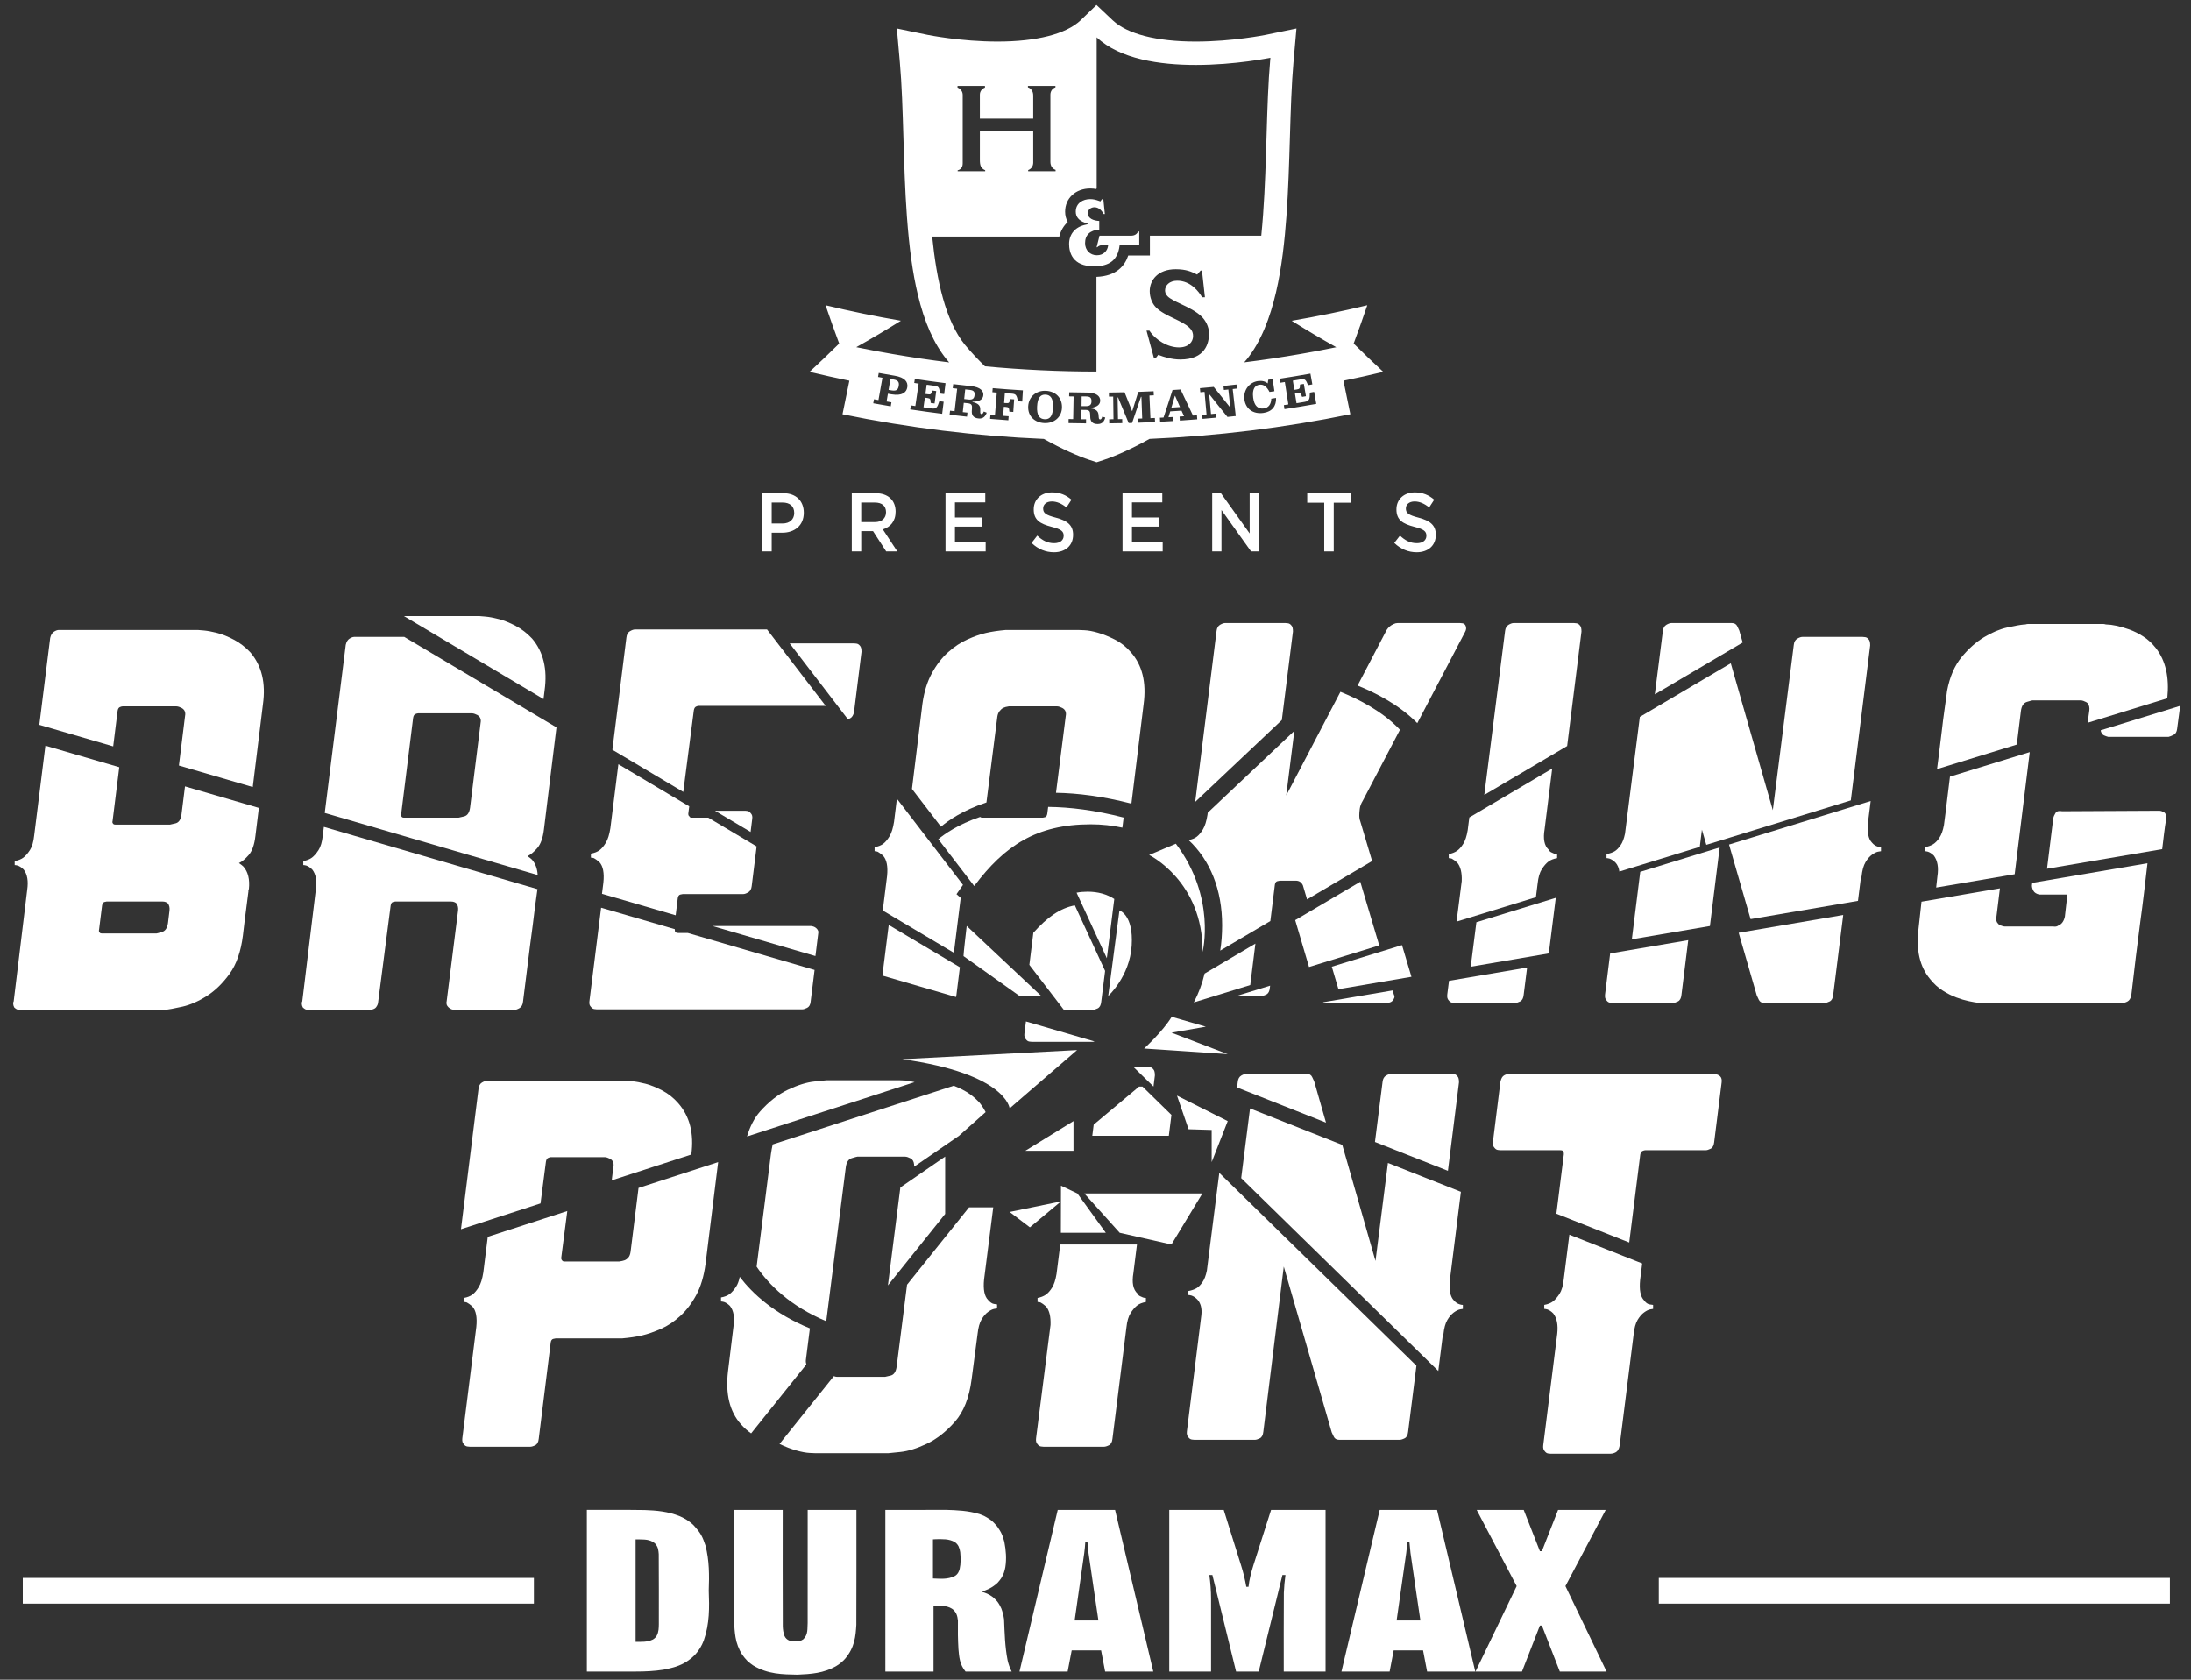 <?xml version="1.0" encoding="utf-8"?>
<!-- Generator: Adobe Illustrator 16.2.1, SVG Export Plug-In . SVG Version: 6.00 Build 0)  -->
<!DOCTYPE svg PUBLIC "-//W3C//DTD SVG 1.1//EN" "http://www.w3.org/Graphics/SVG/1.1/DTD/svg11.dtd">
<svg version="1.1" id="Layer_1" xmlns="http://www.w3.org/2000/svg" xmlns:xlink="http://www.w3.org/1999/xlink" x="0px" y="0px"
	 width="300px" height="230px" viewBox="0 0 300 230" enable-background="new 0 0 300 230" xml:space="preserve">
<rect x="0" y="0" width="300" height="230" fill="#333333" stroke="none"/>
<g>
	<polygon fill="#FFFFFF" points="202.192,206.75 208.635,206.75 210.851,212.401 211.122,212.401 213.338,206.75 219.861,206.75 
		214.346,217.185 219.979,228.884 213.575,228.884 211.122,222.581 210.851,222.581 208.398,228.884 202.034,228.884 
		207.668,217.185 	"/>
	<path fill="#FFFFFF" d="M194.486,221.884h-3.254l1.104-7.756c0.153-0.99,0.295-1.98,0.354-2.975h0.296
		c0.045,0.499,0.088,0.995,0.146,1.491C193.567,215.723,194.036,218.806,194.486,221.884z M183.678,228.884h6.597l0.554-2.904h4.022
		l0.554,2.904h6.597l-5.235-22.134h-7.852L183.678,228.884z"/>
	<path fill="#FFFFFF" d="M160.101,206.75h7.458l2.381,7.617c0.305,0.963,0.54,1.937,0.711,2.915h0.301
		c0.103-0.98,0.361-1.968,0.668-2.946l2.421-7.586h7.46v22.134h-5.724c0.004-3.597-0.016-7.188,0.013-10.787
		c0.029-0.811,0.11-1.623,0.221-2.434h-0.415l-3.245,13.221h-3.101l-3.245-13.221h-0.415c0.145,1.085,0.235,2.165,0.235,3.25v9.971
		h-5.724V206.75z"/>
	<path fill="#FFFFFF" d="M150.401,221.884h-3.255l1.104-7.756c0.155-0.99,0.297-1.98,0.355-2.975h0.295
		c0.043,0.499,0.087,0.995,0.146,1.491C149.48,215.723,149.95,218.806,150.401,221.884z M139.592,228.884h6.596l0.555-2.904h4.023
		l0.554,2.904h6.595l-5.234-22.134h-7.851L139.592,228.884z"/>
	<path fill="#FFFFFF" d="M127.745,216.142v-5.361c0.148-0.01,0.3-0.015,0.451-0.024c0.849,0,1.718-0.072,2.542,0.4
		c0.252,0.173,0.397,0.367,0.507,0.575c0.12,0.262,0.195,0.53,0.231,0.802c0.07,0.773,0.093,1.543-0.076,2.312
		c-0.096,0.33-0.243,0.703-0.652,0.949C129.742,216.309,128.744,216.168,127.745,216.142z M121.228,228.884h6.594v-8.989
		c0.527-0.037,1.052-0.037,1.577,0.037c0.41,0.072,0.862,0.221,1.214,0.563c0.135,0.139,0.232,0.312,0.331,0.487
		c0.138,0.309,0.184,0.62,0.219,0.928c-0.024,1.306-0.006,2.611,0.071,3.915c0.094,1.024,0.153,2.083,0.971,3.059h6.316
		c-0.261-0.507-0.44-1.029-0.554-1.536c-0.371-1.882-0.407-3.752-0.487-5.627c-0.071-0.493-0.193-0.986-0.375-1.477
		c-0.143-0.296-0.285-0.591-0.477-0.851c-0.192-0.258-0.433-0.48-0.675-0.701c-0.516-0.398-1.05-0.608-1.56-0.738
		c0.74-0.239,1.461-0.536,2.19-1.215c0.182-0.206,0.366-0.412,0.512-0.64c0.146-0.229,0.254-0.482,0.36-0.734
		c0.089-0.256,0.157-0.514,0.201-0.773c0.181-1.163,0.088-2.314-0.138-3.471c-0.104-0.376-0.208-0.755-0.371-1.105
		c-0.162-0.351-0.382-0.673-0.601-0.997c-0.245-0.284-0.49-0.569-0.777-0.804c-0.285-0.233-0.612-0.417-0.938-0.601
		c-0.234-0.105-0.466-0.212-0.706-0.295c-1.57-0.475-3.102-0.534-4.642-0.579c-2.753,0.019-5.504,0.006-8.257,0.01V228.884z"/>
	<path fill="#FFFFFF" d="M100.534,206.75h6.636c0.002,5.31-0.016,10.62,0.011,15.93c0.014,0.443,0.067,0.864,0.229,1.317
		c0.033,0.075,0.077,0.146,0.121,0.219c0.196,0.267,0.429,0.393,0.681,0.467c0.507,0.104,0.989,0.115,1.522-0.068
		c0.089-0.039,0.171-0.093,0.253-0.148c0.704-0.675,0.537-1.489,0.6-2.242c0.003-5.158,0.004-10.315,0.003-15.474h6.673
		c-0.005,5.243,0.013,10.49-0.011,15.737c-0.094,1.529-0.206,3.055-1.513,4.616c-0.297,0.354-0.771,0.738-1.164,0.98
		c-1.771,1.056-3.596,1.148-5.4,1.229c-2.002-0.041-4.031-0.039-6.059-1.271c-0.263-0.177-0.52-0.377-0.771-0.604
		c-0.25-0.27-0.498-0.538-0.7-0.837c-0.499-0.771-0.804-1.611-0.937-2.43c-0.115-0.71-0.172-1.423-0.175-2.137V206.75z"/>
	<path fill="#FFFFFF" d="M87.029,224.818v-14.034c0.151-0.002,0.301-0.002,0.452,0c0.729,0.025,1.467-0.034,2.174,0.526
		c0.502,0.523,0.493,1.002,0.543,1.487c0.028,3.194,0.009,6.382,0.013,9.574c-0.009,0.534-0.008,1.074-0.283,1.593
		c-0.157,0.266-0.336,0.412-0.527,0.529C88.599,224.885,87.818,224.804,87.029,224.818z M80.355,228.884h6.724
		c1.258,0.002,2.519-0.058,3.775-0.254c1.417-0.288,2.869-0.603,4.243-1.979c0.621-0.644,0.994-1.312,1.262-2.016
		c0.808-2.296,0.773-4.559,0.684-6.835c0.078-2.062,0.086-4.128-0.451-6.182c-0.174-0.506-0.347-1.013-0.611-1.469
		c-0.264-0.454-0.616-0.858-0.969-1.261c-0.616-0.622-1.296-0.994-1.911-1.269c-1.623-0.662-3.236-0.796-4.834-0.852
		c-2.638-0.041-5.274-0.013-7.912-0.019V228.884z"/>
</g>
<g>
	<path fill="#FFFFFF" d="M135.065,109.881l1.49-11.722c0.044-0.318,0.146-0.582,0.308-0.787c0.16-0.205,0.33-0.353,0.512-0.444
		c0.182-0.091,0.434-0.159,0.753-0.205h6.632c0.091,0,0.204,0.023,0.341,0.067c0.272,0.092,0.479,0.205,0.616,0.342
		c0.226,0.228,0.295,0.547,0.204,0.957l-1.33,10.465c2.986,0.05,6.417,0.48,10.327,1.486l1.67-13.592
		c0.409-3.008-0.183-5.401-1.777-7.179c-0.64-0.729-1.369-1.299-2.188-1.709c-0.819-0.41-1.584-0.718-2.291-0.923
		c-0.707-0.206-1.322-0.319-1.845-0.342c-0.525-0.022-0.811-0.034-0.855-0.034h-9.914c-1.05,0.092-1.96,0.229-2.735,0.41
		c-0.775,0.183-1.619,0.479-2.53,0.89c-0.912,0.41-1.79,0.991-2.631,1.743c-0.844,0.752-1.584,1.709-2.222,2.872
		c-0.64,1.162-1.072,2.563-1.3,4.205l-1.43,11.642l3.971,5.175C129.743,112.427,131.77,110.963,135.065,109.881z"/>
	<path fill="#FFFFFF" d="M167.077,130.166l6.864-4.049l0.62-4.978c0.044-0.272,0.159-0.433,0.341-0.479
		c0.182-0.045,0.297-0.068,0.343-0.068h2.256c0.091,0,0.206,0.023,0.343,0.068c0.227,0.093,0.41,0.272,0.547,0.547l0.575,1.947
		l8.91-5.254l-1.623-5.445c-0.093-0.227-0.137-0.501-0.137-0.82c0-0.228,0.021-0.523,0.068-0.889
		c0.044-0.365,0.182-0.729,0.41-1.095l5.095-9.726c-2.404-2.551-5.773-4.237-8.153-5.193l-7.265,13.894
		c-0.047,0.046-0.069,0.092-0.069,0.137s-0.023,0.092-0.068,0.136v-0.136l1.093-8.685l-11.859,11.205l-0.035,0.283
		c-0.137,0.866-0.343,1.528-0.615,1.983c-0.274,0.456-0.559,0.797-0.855,1.025c-0.278,0.215-0.654,0.364-1.114,0.457
		c2.947,2.756,4.592,6.776,4.592,11.677C167.339,127.944,167.25,129.089,167.077,130.166z"/>
	<path fill="#FFFFFF" d="M164.661,130.348c0,0,1.896-7.448-3.658-14.82l-3.659,1.543
		C157.344,117.07,164.733,120.659,164.661,130.348z"/>
	<polygon fill="#FFFFFF" points="213.023,122.938 202.155,126.279 201.378,132.368 212.068,130.55 	"/>
	<path fill="#FFFFFF" d="M200.598,86.543c0.182-0.318,0.203-0.615,0.068-0.888c-0.093-0.182-0.23-0.285-0.412-0.308
		c-0.182-0.022-0.297-0.034-0.341-0.034h-8.547c-0.184,0-0.365,0.046-0.547,0.137c-0.412,0.183-0.73,0.456-0.957,0.82l-3.977,7.604
		c2.391,0.958,5.699,2.618,8.176,5.149L200.598,86.543z"/>
	<path fill="#FFFFFF" d="M177.037,86.476c0-0.411-0.066-0.685-0.204-0.821c-0.137-0.182-0.297-0.285-0.479-0.308
		c-0.184-0.022-0.297-0.034-0.341-0.034h-8.274c-0.184,0-0.409,0.081-0.684,0.239c-0.273,0.161-0.435,0.444-0.479,0.855
		l-2.924,23.396l11.861-11.207L177.037,86.476z"/>
	<polygon fill="#FFFFFF" points="140.385,157.578 146.986,157.578 146.986,153.51 	"/>
	<path fill="#FFFFFF" d="M153.681,113.326l0.171-1.38c-3.924-1.014-7.359-1.428-10.334-1.458l-0.119,0.927
		c-0.045,0.274-0.148,0.434-0.306,0.479c-0.162,0.046-0.264,0.068-0.308,0.068h-8.273c-0.154,0-0.249-0.039-0.304-0.105
		c-3.071,1.037-4.941,2.39-5.733,3.053l4.917,6.41c4.132-5.49,8.497-8.45,15.954-8.45
		C150.89,112.87,152.329,113.037,153.681,113.326z"/>
	<path fill="#FFFFFF" d="M112.018,127.449c-0.044-0.113-0.113-0.217-0.204-0.308c-0.137-0.138-0.286-0.229-0.445-0.274
		c-0.159-0.045-0.261-0.067-0.308-0.067H97.562l14.09,4.108l0.365-2.947C112.064,127.734,112.064,127.562,112.018,127.449z"/>
	<polygon fill="#FFFFFF" points="121.577,176.007 129.415,166.224 129.415,158.368 123.279,162.596 	"/>
	<path fill="#FFFFFF" d="M130.956,136.234l0.473-3.791l-9.739-5.79l-0.87,6.928l10.086,2.939
		C130.928,136.434,130.944,136.339,130.956,136.234z"/>
	<path fill="#FFFFFF" d="M134.956,152.277c-0.25-0.479-0.542-0.933-0.888-1.352c-0.685-0.727-1.436-1.298-2.257-1.708
		c-0.423-0.212-0.829-0.394-1.222-0.551l-24.79,8.038c-0.091,0.431-0.182,0.86-0.243,1.332l-1.957,15.408
		c1.688,2.483,4.596,5.394,9.535,7.469l2.678-21.099c0.091-0.685,0.366-1.095,0.82-1.231c0.457-0.136,0.707-0.204,0.753-0.204h6.564
		c0.091,0,0.204,0.022,0.341,0.068c0.274,0.091,0.479,0.204,0.616,0.342c0.182,0.182,0.272,0.502,0.272,0.957l6.135-4.228
		L134.956,152.277z"/>
	<path fill="#FFFFFF" d="M208.147,137.123c0.272-0.137,0.433-0.432,0.479-0.889l0.472-3.75l-10.694,1.817l-0.237,1.864
		c-0.047,0.365,0.021,0.639,0.204,0.82c0.137,0.184,0.296,0.285,0.479,0.308c0.182,0.024,0.296,0.035,0.343,0.035h8.271
		C207.645,137.329,207.873,137.261,208.147,137.123z"/>
	<path fill="#FFFFFF" d="M123.54,145.035l23.938-1.25l-9.234,7.98C138.243,151.766,137.784,147.013,123.54,145.035z"/>
	<polygon fill="#FFFFFF" points="153.313,168.801 160.398,170.407 164.633,163.419 148.471,163.419 	"/>
	<polygon fill="#FFFFFF" points="147.521,163.419 145.274,162.354 145.259,168.801 151.414,168.801 	"/>
	<path fill="#FFFFFF" d="M107.878,149.218c-1.345,0.638-2.623,1.642-3.83,3.008c-0.779,0.883-1.354,2.031-1.764,3.389l22.946-7.439
		c-0.492-0.12-0.944-0.205-1.321-0.222c-0.5-0.022-0.775-0.036-0.82-0.036l-9.913,0.001c-0.046,0-0.604,0.059-1.675,0.172
		C110.43,148.203,109.221,148.58,107.878,149.218z"/>
	<path fill="#FFFFFF" d="M220.453,137.294c0.182,0.024,0.295,0.035,0.342,0.035h8.273c0.182,0,0.41-0.068,0.683-0.206
		c0.274-0.137,0.434-0.432,0.479-0.889l0.93-7.5l-10.69,1.817l-0.699,5.614c-0.047,0.365,0.021,0.639,0.205,0.82
		C220.112,137.17,220.27,137.271,220.453,137.294z"/>
	<path fill="#FFFFFF" d="M216.542,86.476c0-0.411-0.068-0.685-0.206-0.821c-0.136-0.182-0.297-0.285-0.479-0.308
		c-0.182-0.022-0.297-0.034-0.341-0.034h-8.274c-0.182,0-0.409,0.081-0.683,0.239c-0.274,0.161-0.434,0.444-0.479,0.855
		l-2.843,22.435l11.343-6.689L216.542,86.476z"/>
	<polygon fill="#FFFFFF" points="223.439,128.617 234.13,126.8 235.464,116.039 224.59,119.381 	"/>
	<path fill="#FFFFFF" d="M199.497,116.51c-0.297,0.204-0.671,0.353-1.127,0.443v0.548c0.137,0,0.274,0.023,0.409,0.068
		c0.182,0.091,0.435,0.272,0.753,0.547c0.455,0.547,0.661,1.392,0.616,2.53l-0.71,5.549l10.866-3.342l0.235-1.866
		c0.091-0.864,0.284-1.526,0.581-1.982c0.296-0.454,0.591-0.798,0.89-1.025c0.295-0.229,0.694-0.386,1.196-0.479v-0.548
		c-0.137,0-0.274-0.021-0.41-0.068c-0.092-0.044-0.217-0.102-0.376-0.171c-0.161-0.068-0.286-0.192-0.377-0.376
		c-0.593-0.547-0.774-1.48-0.547-2.803l1.037-8.293l-11.346,6.69l-0.221,1.74c-0.137,0.82-0.341,1.447-0.615,1.879
		C200.08,115.985,199.794,116.305,199.497,116.51z"/>
	<path fill="#FFFFFF" d="M264.803,117.167c0.501,0.683,0.66,1.617,0.479,2.802l-0.173,1.563l10.75-1.826l2.059-16.721l-10.922,3.358
		c-0.2,1.595-0.406,3.28-0.62,5.079l-0.205,1.573c-0.138,0.731-0.342,1.3-0.616,1.71c-0.272,0.41-0.559,0.707-0.853,0.889
		c-0.297,0.182-0.674,0.319-1.13,0.41v0.547c0.091,0,0.228,0.024,0.411,0.069C264.256,116.711,264.528,116.893,264.803,117.167z"/>
	<path fill="#FFFFFF" d="M238.146,86.339c-0.045-0.091-0.136-0.284-0.272-0.582c-0.138-0.296-0.388-0.444-0.752-0.444h-8.273
		c-0.184,0-0.41,0.081-0.685,0.239c-0.272,0.161-0.434,0.444-0.479,0.855l-1.1,8.667l12.029-7.094L238.146,86.339z"/>
	<path fill="#FFFFFF" d="M199.771,148.199c0-0.41-0.068-0.685-0.205-0.819c-0.138-0.182-0.297-0.286-0.479-0.309
		c-0.183-0.021-0.297-0.035-0.342-0.035h-8.273c-0.184,0-0.41,0.082-0.685,0.239c-0.272,0.162-0.434,0.445-0.479,0.855l-1.044,8.238
		l9.991,3.95L199.771,148.199z"/>
	<path fill="#FFFFFF" d="M160.406,141.4l4.701-0.818l-4.674-1.354c-1.187,1.97-3.773,4.346-3.773,4.346l11.446,0.768L160.406,141.4z
		"/>
	<path fill="#FFFFFF" d="M276.714,97.339c0.091-0.684,0.365-1.094,0.821-1.23c0.454-0.137,0.707-0.205,0.751-0.205h6.633
		c0.091,0,0.205,0.023,0.341,0.068c0.274,0.092,0.48,0.205,0.616,0.341c0.182,0.274,0.25,0.594,0.205,0.957l-0.235,1.701
		l10.907-3.354c0.299-2.877-0.224-5.176-1.578-6.893c-0.502-0.637-1.072-1.162-1.71-1.572c-0.638-0.411-1.275-0.729-1.914-0.958
		c-0.64-0.227-1.231-0.397-1.778-0.513c-0.546-0.113-0.979-0.17-1.299-0.17c-0.091,0-0.17-0.01-0.239-0.035
		c-0.068-0.022-0.148-0.034-0.239-0.034h-0.205h-9.914h-0.204c-0.092,0-0.172,0.012-0.239,0.034
		c-0.068,0.024-0.149,0.035-0.239,0.035h-0.068c-0.502,0.046-1.265,0.183-2.29,0.41c-1.026,0.229-2.087,0.673-3.18,1.333
		c-1.094,0.661-2.119,1.573-3.076,2.735c-0.957,1.163-1.619,2.701-1.983,4.615c0,0.045-0.035,0.319-0.104,0.821
		c-0.068,0.501-0.159,1.152-0.272,1.948c-0.115,0.797-0.229,1.699-0.342,2.701c-0.114,1.003-0.24,2.029-0.376,3.077
		c-0.091,0.695-0.184,1.419-0.276,2.16l10.92-3.358L276.714,97.339z"/>
	<polygon fill="#FFFFFF" points="177.343,125.993 179.238,132.406 188.85,129.45 186.255,120.739 	"/>
	<path fill="#FFFFFF" d="M157.108,146.087h-1.921l2.756,2.695l0.19-1.532c0-0.412-0.068-0.685-0.205-0.822
		c-0.136-0.182-0.297-0.283-0.479-0.308C157.268,146.098,157.153,146.087,157.108,146.087z"/>
	<path fill="#FFFFFF" d="M190.131,137.294c0.251-0.022,0.468-0.146,0.649-0.377c0.045-0.091,0.091-0.192,0.138-0.306
		c0.044-0.115,0.021-0.264-0.069-0.445l-0.163-0.551l-9.554,1.625c0.142,0.054,0.247,0.089,0.282,0.089h8.272
		C189.73,137.329,189.881,137.318,190.131,137.294z"/>
	<path fill="#FFFFFF" d="M183.276,135.446l9.985-1.696l-1.293-4.339l-9.612,2.957l0.881,2.985
		C183.25,135.387,183.264,135.413,183.276,135.446z"/>
	<path fill="#FFFFFF" d="M171.896,129.207l-6.958,4.103c-0.33,1.41-0.824,2.706-1.477,3.947l7.729-2.376L171.896,129.207z"/>
	<path fill="#FFFFFF" d="M173.391,136.174c0.274-0.138,0.435-0.433,0.479-0.889l0.041-0.321l-4.602,1.416h3.399
		C172.89,136.38,173.118,136.311,173.391,136.174z"/>
	<path fill="#FFFFFF" d="M179.943,148.062c-0.046-0.091-0.137-0.284-0.274-0.581c-0.136-0.297-0.388-0.445-0.751-0.445h-8.273
		c-0.183,0-0.41,0.082-0.683,0.239c-0.274,0.162-0.435,0.445-0.479,0.855l-0.099,0.775l12.178,4.812L179.943,148.062z"/>
	<path fill="#FFFFFF" d="M221.205,118.116c0.291,0.321,0.458,0.736,0.526,1.225l11.011-3.385l0.292-2.352l0.601,2.077l19.787-6.084
		l2.652-21.222c0-0.411-0.068-0.684-0.205-0.821c-0.136-0.182-0.297-0.285-0.479-0.308c-0.183-0.022-0.297-0.034-0.342-0.034h-8.271
		c-0.184,0-0.412,0.081-0.685,0.239c-0.274,0.16-0.435,0.444-0.479,0.855l-2.871,22.63l-5.757-20.115l-12.452,7.343l-2.029,15.985
		c-0.138,0.683-0.343,1.221-0.616,1.606c-0.272,0.387-0.547,0.662-0.819,0.82c-0.274,0.161-0.64,0.285-1.095,0.376v0.548
		c0.091,0,0.229,0.023,0.41,0.068C220.657,117.66,220.932,117.842,221.205,118.116z"/>
	<polygon fill="#FFFFFF" points="165.907,154.723 165.907,159.127 168.106,153.51 161.159,150.021 162.747,154.628 	"/>
	<path fill="#FFFFFF" d="M156.116,177.488c-0.159-0.068-0.285-0.192-0.376-0.376c-0.592-0.548-0.775-1.48-0.548-2.803l0.488-3.902
		h-10.505l-0.512,4.04c-0.135,0.819-0.341,1.446-0.614,1.878c-0.274,0.435-0.56,0.754-0.855,0.959
		c-0.297,0.204-0.673,0.353-1.129,0.443v0.548c0.137,0,0.274,0.023,0.412,0.068c0.182,0.091,0.432,0.272,0.751,0.547
		c0.457,0.547,0.66,1.391,0.616,2.53l-1.982,15.52c-0.046,0.365,0.022,0.638,0.204,0.82c0.137,0.184,0.296,0.285,0.479,0.308
		c0.182,0.023,0.296,0.035,0.343,0.035h8.271c0.182,0,0.412-0.068,0.686-0.206c0.272-0.137,0.432-0.432,0.478-0.889l1.914-15.247
		c0.091-0.864,0.284-1.526,0.583-1.982c0.295-0.455,0.592-0.798,0.888-1.025c0.295-0.229,0.694-0.387,1.196-0.479v-0.548
		c-0.137,0-0.274-0.022-0.409-0.068C156.4,177.614,156.275,177.558,156.116,177.488z"/>
	<path fill="#FFFFFF" d="M86.345,171.37c-0.046,0.365-0.148,0.638-0.307,0.819c-0.161,0.184-0.332,0.309-0.513,0.377
		c-0.183,0.068-0.434,0.126-0.752,0.171H77.32c-0.183,0-0.297-0.045-0.341-0.138c-0.092-0.091-0.137-0.204-0.137-0.341l0.833-6.435
		l-10.889,3.531l-0.61,4.886c-0.137,0.866-0.342,1.528-0.615,1.982c-0.274,0.456-0.559,0.798-0.855,1.025
		c-0.297,0.229-0.696,0.388-1.196,0.479v0.548c0.137,0,0.273,0.023,0.41,0.068c0.181,0.091,0.433,0.272,0.752,0.547
		c0.501,0.547,0.684,1.482,0.547,2.803l-1.915,15.247c-0.046,0.365,0.023,0.638,0.206,0.82c0.137,0.184,0.296,0.285,0.479,0.308
		c0.182,0.023,0.296,0.035,0.342,0.035h8.272c0.182,0,0.411-0.068,0.684-0.206c0.273-0.137,0.433-0.432,0.479-0.889l1.641-13.195
		c0.045-0.273,0.159-0.433,0.341-0.479c0.182-0.045,0.296-0.069,0.342-0.069h9.093c1.048-0.091,1.959-0.228,2.735-0.409
		c0.774-0.183,1.629-0.479,2.564-0.889c0.934-0.41,1.823-1.004,2.667-1.778c0.843-0.773,1.573-1.73,2.188-2.871
		c0.616-1.14,1.035-2.553,1.265-4.24l1.729-13.951l-10.903,3.535L86.345,171.37z"/>
	<path fill="#FFFFFF" d="M131.928,130.917l7.676,5.463h2.971l-10.21-9.591C132.365,126.789,131.896,130.782,131.928,130.917z"/>
	<path fill="#FFFFFF" d="M199.072,178.062c-0.502-0.501-0.684-1.436-0.547-2.803l1.508-12.068l-9.993-3.95l-1.702,13.421
		l-4.548-15.892l-12.631-4.992l-1.211,9.54l26.989,26.405l0.631-5.012h0.068c0.091-0.864,0.273-1.526,0.548-1.982
		c0.272-0.454,0.569-0.797,0.888-1.025c0.319-0.229,0.592-0.363,0.82-0.41c0.228-0.044,0.365-0.068,0.41-0.068v-0.547
		c-0.136,0-0.273-0.022-0.41-0.069C199.573,178.518,199.301,178.336,199.072,178.062z"/>
	<path fill="#FFFFFF" d="M110.345,186.206l0.547-4.314c-4.893-2.001-7.862-4.775-9.605-7.054c-0.105,0.546-0.265,0.987-0.48,1.317
		c-0.296,0.456-0.591,0.799-0.888,1.025c-0.297,0.23-0.695,0.388-1.196,0.479v0.547c0.091,0,0.228,0.024,0.41,0.069
		c0.274,0.093,0.547,0.274,0.819,0.547c0.503,0.638,0.661,1.572,0.479,2.803l-0.751,6.153c-0.365,3.101,0.228,5.516,1.777,7.248
		c0.439,0.497,0.905,0.905,1.391,1.243l7.562-9.44C110.348,186.638,110.317,186.434,110.345,186.206z"/>
	<polygon fill="#FFFFFF" points="138.243,165.952 141.016,168.056 145.274,164.506 	"/>
	<path fill="#FFFFFF" d="M135.29,177.995c-0.501-0.503-0.683-1.438-0.547-2.805l1.255-9.87h-3.314l-8.487,10.594l-1.419,11.173
		c-0.091,0.73-0.365,1.151-0.82,1.265c-0.456,0.115-0.708,0.173-0.753,0.173h-6.632c-0.091,0-0.204-0.024-0.341-0.069
		c-0.024-0.007-0.039-0.017-0.061-0.023l-7.436,9.28c0.004,0.002,0.007,0.006,0.011,0.008c0.795,0.388,1.56,0.683,2.289,0.888
		c0.729,0.206,1.345,0.319,1.847,0.342c0.501,0.024,0.773,0.035,0.82,0.035h9.913c0.046,0,0.605-0.058,1.677-0.171
		c1.07-0.113,2.278-0.489,3.622-1.129c1.345-0.639,2.621-1.64,3.83-3.009c1.208-1.367,1.97-3.303,2.291-5.811l0.82-6.223
		c0.091-0.864,0.274-1.526,0.547-1.982c0.272-0.454,0.569-0.796,0.888-1.025c0.319-0.227,0.592-0.364,0.822-0.41
		c0.226-0.045,0.363-0.068,0.41-0.068v-0.548c-0.046,0-0.195-0.021-0.445-0.068C135.826,178.496,135.564,178.313,135.29,177.995z"/>
	<path fill="#FFFFFF" d="M155.966,148.782c-0.141,0.118-0.272,0.233-0.415,0.352l-5.796,4.859l-0.193,1.524h10.479l0.357-2.855
		l-3.965-3.88H155.966z"/>
	<path fill="#FFFFFF" d="M278.218,121.262c0,0.229,0.068,0.468,0.206,0.718c0.137,0.251,0.409,0.421,0.819,0.512h3.83l-0.343,3.009
		c-0.136,0.64-0.433,1.05-0.889,1.231c-0.182,0.136-0.41,0.182-0.683,0.136h-6.633c-0.093,0-0.205-0.022-0.343-0.067
		c-0.319-0.091-0.523-0.206-0.614-0.343c-0.229-0.227-0.296-0.547-0.205-0.957l0.475-3.861l-10.737,1.826l-0.404,3.677
		c-0.365,2.917,0.16,5.219,1.573,6.904c0.501,0.641,1.07,1.163,1.71,1.573c0.638,0.41,1.265,0.729,1.881,0.957
		c0.613,0.229,1.196,0.4,1.743,0.514s1.002,0.192,1.367,0.239h0.684h18.938c0.229,0,0.468-0.068,0.718-0.206
		c0.251-0.137,0.421-0.41,0.512-0.819c0.412-3.601,0.822-6.951,1.231-10.051c0.183-1.322,0.353-2.656,0.513-4.001
		c0.159-1.343,0.308-2.607,0.444-3.794c0.01-0.09,0.019-0.165,0.03-0.255l-15.778,2.685L278.218,121.262z"/>
	<path fill="#FFFFFF" d="M296.253,111.184c-0.229-0.113-0.433-0.171-0.614-0.171l-13.265,0.069
		c-0.456-0.091-0.765-0.011-0.924,0.239s-0.262,0.49-0.308,0.718l-0.857,6.915l15.771-2.683c0.08-0.69,0.16-1.35,0.232-1.941
		c0.113-0.933,0.215-1.652,0.308-2.153c0.045-0.137,0.045-0.228,0-0.274C296.596,111.538,296.48,111.298,296.253,111.184z"/>
	<path fill="#FFFFFF" d="M287.64,99.997v0.077c0.089,0.32,0.239,0.525,0.443,0.616c0.205,0.092,0.398,0.16,0.58,0.205h8.273
		c0.183-0.044,0.41-0.137,0.685-0.273c0.272-0.136,0.433-0.41,0.479-0.821l0.419-3.148L287.64,99.997z"/>
	<path fill="#FFFFFF" d="M235.289,147.207c-0.068-0.022-0.148-0.056-0.239-0.102c-0.091-0.045-0.182-0.069-0.272-0.069h-28.101
		c-0.229,0-0.469,0.069-0.718,0.206c-0.252,0.138-0.423,0.435-0.514,0.889l-1.025,8.205c-0.045,0.365,0.022,0.638,0.206,0.819
		c0.135,0.184,0.295,0.286,0.479,0.309c0.182,0.023,0.295,0.035,0.341,0.035h8.205c0.182,0,0.317,0.044,0.41,0.135
		c0.044,0.047,0.068,0.184,0.068,0.41l-1.023,8.146l9.975,3.943l1.51-12.021c0.044-0.272,0.146-0.443,0.308-0.512
		c0.159-0.068,0.283-0.102,0.376-0.102h8.272c0.182,0,0.409-0.069,0.685-0.206c0.272-0.138,0.432-0.433,0.479-0.889l1.025-8.205
		c0.044-0.363-0.024-0.638-0.206-0.819C235.438,147.289,235.357,147.231,235.289,147.207z"/>
	<path fill="#FFFFFF" d="M225.122,178.062c-0.503-0.501-0.685-1.436-0.548-2.803l0.282-2.255l-9.973-3.943l-0.77,6.13
		c-0.093,0.866-0.286,1.528-0.582,1.982c-0.297,0.457-0.592,0.798-0.889,1.026c-0.297,0.228-0.695,0.388-1.196,0.479v0.547
		c0.091,0,0.228,0.024,0.41,0.068c0.274,0.091,0.547,0.272,0.819,0.547c0.503,0.639,0.685,1.573,0.547,2.803l-1.914,15.247
		c-0.046,0.366,0.022,0.639,0.206,0.82c0.138,0.184,0.284,0.285,0.443,0.308c0.159,0.024,0.264,0.035,0.308,0.035h8.274
		c0.228,0,0.467-0.068,0.718-0.206c0.25-0.137,0.421-0.432,0.512-0.888l1.916-15.248c0.091-0.864,0.272-1.526,0.545-1.982
		c0.274-0.454,0.571-0.797,0.891-1.025c0.316-0.229,0.591-0.363,0.819-0.41c0.229-0.044,0.365-0.068,0.41-0.068v-0.547
		c-0.045,0-0.204-0.022-0.479-0.069C225.601,178.564,225.348,178.383,225.122,178.062z"/>
	<path fill="#FFFFFF" d="M240.547,136.304c0.045,0.091,0.138,0.283,0.272,0.58c0.138,0.297,0.388,0.445,0.753,0.445h8.272
		c0.182,0,0.41-0.068,0.685-0.206c0.272-0.137,0.432-0.432,0.479-0.889l1.374-10.948l-14.316,2.436L240.547,136.304z"/>
	<path fill="#FFFFFF" d="M256.325,115.388c-0.503-0.501-0.683-1.436-0.548-2.802l0.364-2.905l-19.395,5.963l2.952,10.21
		l14.704-2.502l0.417-3.314h0.069c0.091-0.864,0.274-1.526,0.547-1.983c0.272-0.454,0.569-0.797,0.889-1.025
		c0.318-0.228,0.592-0.363,0.821-0.409c0.227-0.045,0.363-0.069,0.41-0.069v-0.547c-0.138,0-0.274-0.022-0.41-0.069
		C256.826,115.844,256.553,115.663,256.325,115.388z"/>
	<path fill="#FFFFFF" d="M165.251,173.976c-0.138,0.683-0.342,1.221-0.616,1.606c-0.272,0.388-0.547,0.662-0.819,0.819
		c-0.274,0.162-0.641,0.286-1.095,0.377v0.547c0.091,0,0.229,0.024,0.41,0.068c0.274,0.091,0.547,0.273,0.821,0.548
		c0.455,0.502,0.639,1.207,0.547,2.119l-1.984,15.931c-0.044,0.365,0.024,0.638,0.206,0.819c0.138,0.184,0.297,0.286,0.479,0.308
		c0.182,0.024,0.297,0.035,0.342,0.035h8.273c0.182,0,0.41-0.068,0.685-0.205c0.272-0.138,0.432-0.433,0.479-0.889l2.802-22.631
		l6.564,22.699c0.044,0.091,0.137,0.284,0.274,0.581c0.135,0.297,0.386,0.444,0.751,0.444h8.273c0.18,0,0.41-0.068,0.683-0.205
		c0.274-0.138,0.433-0.433,0.479-0.889l1.137-9.053l-26.991-26.405L165.251,173.976z"/>
	<path fill="#FFFFFF" d="M74.752,159.062c0.045-0.272,0.147-0.443,0.308-0.512c0.159-0.069,0.262-0.103,0.308-0.103h7.453
		c0.091,0,0.205,0.022,0.341,0.067c0.274,0.092,0.479,0.205,0.616,0.343c0.228,0.228,0.296,0.547,0.205,0.957l-0.224,1.807
		l10.899-3.533c0.386-2.877-0.208-5.222-1.787-7.025c-0.639-0.729-1.368-1.31-2.188-1.744c-0.821-0.432-1.584-0.739-2.291-0.923
		c-0.708-0.181-1.323-0.295-1.846-0.342c-0.524-0.045-0.81-0.068-0.855-0.068H66.685c-0.183,0-0.41,0.081-0.684,0.239
		c-0.273,0.161-0.434,0.445-0.479,0.854l-2.404,19.235l10.893-3.533L74.752,159.062z"/>
	<path fill="#FFFFFF" d="M120.913,117.167c0.5,0.547,0.684,1.481,0.547,2.802l-0.589,4.706l9.737,5.79l0.935-7.522l-0.577-0.505
		c0.297-0.439,0.592-0.862,0.889-1.273l-9.049-11.797l-0.388,3.15c-0.135,0.866-0.341,1.528-0.614,1.983
		c-0.274,0.456-0.56,0.797-0.855,1.025c-0.297,0.228-0.695,0.388-1.196,0.479v0.547c0.135,0,0.272,0.024,0.41,0.069
		C120.343,116.711,120.594,116.893,120.913,117.167z"/>
	<path fill="#FFFFFF" d="M116.42,98.35c0.25-0.137,0.421-0.411,0.514-0.821l1.026-8.273c0-0.411-0.069-0.684-0.206-0.82
		c-0.137-0.182-0.297-0.284-0.479-0.308c-0.184-0.022-0.297-0.034-0.341-0.034h-8.812l7.973,10.392
		C116.202,98.452,116.309,98.41,116.42,98.35z"/>
	<path fill="#FFFFFF" d="M95.001,97.27c0.046-0.273,0.148-0.444,0.308-0.513c0.16-0.068,0.262-0.102,0.308-0.102h17.436
		l-8.025-10.461H86.933c-0.183,0-0.41,0.081-0.683,0.239c-0.274,0.161-0.434,0.445-0.479,0.855l-1.922,15.375l9.707,5.771
		L95.001,97.27z"/>
	<path fill="#FFFFFF" d="M154.955,129.48c0.268-4.229-1.677-4.812-1.677-4.812l-1.537,11.711
		C151.741,136.38,154.687,133.707,154.955,129.48z"/>
	<path fill="#FFFFFF" d="M149.877,142.605l-9.403-2.741l-0.204,1.631c-0.046,0.365,0.022,0.638,0.204,0.819
		c0.137,0.184,0.296,0.285,0.479,0.308c0.182,0.024,0.296,0.035,0.343,0.035h8.272C149.658,142.657,149.762,142.639,149.877,142.605
		z"/>
	<path fill="#FFFFFF" d="M152.572,123.097c-1.006-0.659-2.252-1.002-3.658-1.002c-0.523,0-1.022,0.046-1.504,0.139l4.143,8.978
		L152.572,123.097z"/>
	<path fill="#FFFFFF" d="M150.784,137.185l0.532-4.24l-4.144-8.977c-2.04,0.392-3.769,1.623-5.683,3.754l-0.545,4.394l4.726,6.163
		h3.95c0.182,0,0.41-0.068,0.685-0.205C150.578,137.936,150.738,137.641,150.784,137.185z"/>
	<path fill="#FFFFFF" d="M102.043,111.013h-4.151l4.883,2.904l0.225-1.81c0.046-0.319-0.022-0.57-0.204-0.753
		c-0.137-0.182-0.286-0.284-0.445-0.306C102.191,111.024,102.089,111.013,102.043,111.013z"/>
	<path fill="#FFFFFF" d="M24.846,111.545c-0.092,0.682-0.365,1.083-0.82,1.196c-0.457,0.115-0.708,0.17-0.752,0.17H15.82
		c-0.183,0-0.296-0.044-0.341-0.137c-0.092-0.091-0.114-0.204-0.068-0.341l0.918-7.381l-10.113-2.949l-1.539,12.313
		c-0.092,0.866-0.285,1.528-0.581,1.983c-0.297,0.456-0.593,0.797-0.889,1.025c-0.297,0.228-0.696,0.388-1.197,0.479v0.547
		c0.091,0,0.228,0.024,0.41,0.068c0.273,0.091,0.547,0.272,0.821,0.548c0.5,0.638,0.66,1.572,0.479,2.802l-1.846,15.248
		c-0.046,0.046-0.068,0.148-0.068,0.308s0.045,0.33,0.137,0.512c0.091,0.093,0.193,0.171,0.308,0.239
		c0.113,0.068,0.284,0.104,0.513,0.104h19.076h0.684c0.547-0.046,1.367-0.194,2.462-0.444c1.094-0.251,2.21-0.74,3.35-1.471
		c1.139-0.728,2.176-1.744,3.111-3.042c0.934-1.299,1.539-3.042,1.812-5.23c0-0.091,0.079-0.763,0.239-2.018
		c0.159-1.252,0.33-2.586,0.513-3.999v-0.206l0.068-0.135c0.137-1.323-0.114-2.349-0.752-3.077
		c-0.137-0.138-0.342-0.297-0.615-0.479c0.41-0.182,0.854-0.547,1.333-1.095c0.479-0.547,0.786-1.413,0.922-2.598l0.475-3.86
		l-10.112-2.949L24.846,111.545z M23,126.381c-0.092,0.685-0.365,1.095-0.82,1.231c-0.456,0.138-0.707,0.204-0.752,0.204h-7.453
		c-0.183,0-0.297-0.045-0.342-0.136c-0.092-0.091-0.114-0.228-0.068-0.409l0.41-3.283c0.045-0.272,0.147-0.432,0.308-0.479
		c0.159-0.045,0.261-0.068,0.307-0.068h7.658c0.318,0,0.569,0.093,0.752,0.274c0.182,0.272,0.25,0.592,0.206,0.957L23,126.381z"/>
	<path fill="#FFFFFF" d="M82.072,118.048c0.5,0.547,0.684,1.481,0.546,2.803l-0.192,1.535l10.091,2.941l0.289-2.357
		c0.045-0.272,0.159-0.432,0.342-0.479c0.182-0.044,0.296-0.068,0.343-0.068h8.272c0.182,0,0.41-0.078,0.683-0.239
		c0.274-0.159,0.434-0.443,0.48-0.854l0.673-5.433l-6.616-3.934h-2.263c-0.184,0-0.297-0.068-0.342-0.206
		c-0.092-0.045-0.136-0.158-0.136-0.341l0.13-1.005l-9.702-5.768l-1.095,8.756c-0.137,0.866-0.342,1.528-0.615,1.983
		c-0.273,0.456-0.559,0.799-0.855,1.025c-0.297,0.23-0.695,0.388-1.196,0.479v0.547c0.137,0,0.274,0.024,0.411,0.069
		C81.501,117.594,81.752,117.775,82.072,118.048z"/>
	<path fill="#FFFFFF" d="M70.448,138.278c0.182,0,0.411-0.079,0.684-0.239c0.273-0.159,0.433-0.444,0.479-0.854l0.957-7.658
		c0.137-0.957,0.262-1.903,0.376-2.838c0.114-0.933,0.216-1.766,0.308-2.494c0.09-0.726,0.204-1.541,0.339-2.446l-29.248-8.527
		l-0.149,1.195c-0.092,0.866-0.285,1.528-0.581,1.983c-0.297,0.456-0.593,0.797-0.889,1.025c-0.297,0.228-0.695,0.388-1.197,0.479
		v0.547c0.091,0,0.228,0.024,0.41,0.068c0.274,0.091,0.547,0.272,0.821,0.548c0.501,0.638,0.66,1.572,0.479,2.802l-1.846,15.248
		c-0.046,0.046-0.068,0.148-0.068,0.308s0.045,0.33,0.137,0.512c0.091,0.093,0.193,0.171,0.307,0.239
		c0.114,0.068,0.284,0.104,0.513,0.104h8.205c0.501,0,0.843-0.126,1.025-0.376c0.182-0.251,0.273-0.49,0.273-0.718l1.709-13.196
		c0.045-0.272,0.147-0.432,0.308-0.479c0.159-0.045,0.262-0.068,0.308-0.068h7.657c0.319,0,0.569,0.093,0.752,0.274
		c0.182,0.272,0.25,0.592,0.206,0.957l-1.573,12.512c-0.046,0.091-0.046,0.182,0,0.272c0,0.138,0.091,0.297,0.273,0.479
		c0.228,0.23,0.523,0.343,0.889,0.343h8.068H70.448z"/>
	<path fill="#FFFFFF" d="M32.032,87.596c-0.821-0.433-1.584-0.741-2.291-0.924c-0.707-0.181-1.311-0.295-1.812-0.341
		c-0.502-0.045-0.776-0.068-0.821-0.068H8.034c-0.183,0-0.4,0.081-0.65,0.239c-0.25,0.16-0.422,0.444-0.513,0.855L5.385,99.25
		l10.113,2.949l0.604-4.86c0.044-0.273,0.147-0.444,0.307-0.513c0.16-0.069,0.285-0.102,0.376-0.102h7.384
		c0.091,0,0.206,0.023,0.342,0.067c0.273,0.092,0.479,0.205,0.615,0.342c0.228,0.228,0.296,0.547,0.205,0.957l-0.836,6.731
		l10.111,2.949l1.391-11.32c0.411-2.916-0.16-5.288-1.709-7.111C33.604,88.611,32.853,88.03,32.032,87.596z"/>
	<path fill="#FFFFFF" d="M81.388,138.175c0.182,0.024,0.296,0.035,0.342,0.035h28.101c0.182,0,0.41-0.068,0.683-0.206
		c0.274-0.137,0.434-0.409,0.479-0.819l0.542-4.373L94.17,127.75h-1.295c-0.183,0-0.32-0.047-0.411-0.138
		c-0.046-0.045-0.068-0.159-0.068-0.341l0.004-0.039l-10.093-2.941l-1.603,12.825c-0.046,0.318,0.022,0.571,0.205,0.751
		C81.046,138.051,81.205,138.152,81.388,138.175z"/>
	<path fill="#FFFFFF" d="M72.841,117.706c-0.137-0.137-0.342-0.296-0.615-0.479c0.411-0.182,0.854-0.547,1.333-1.094
		c0.479-0.547,0.786-1.413,0.923-2.599l1.712-13.933l-20.838-12.39h-6.855c-0.183,0-0.4,0.081-0.649,0.239
		c-0.251,0.16-0.422,0.444-0.513,0.855l-2.876,23.01l29.157,8.502C73.572,118.953,73.314,118.246,72.841,117.706z M65.799,99.041
		l-1.436,11.555c-0.092,0.683-0.366,1.083-0.821,1.196c-0.456,0.115-0.707,0.17-0.752,0.17h-7.453c-0.183,0-0.297-0.044-0.342-0.137
		c-0.092-0.091-0.114-0.204-0.068-0.341l1.641-13.195c0.044-0.274,0.147-0.444,0.308-0.513c0.159-0.068,0.284-0.102,0.376-0.102
		h7.384c0.091,0,0.206,0.023,0.342,0.067c0.273,0.092,0.479,0.205,0.615,0.342C65.822,98.312,65.89,98.63,65.799,99.041z"/>
	<path fill="#FFFFFF" d="M74.566,94.551c0.41-2.917-0.16-5.288-1.709-7.111c-0.684-0.729-1.436-1.31-2.256-1.744
		c-0.821-0.433-1.584-0.741-2.291-0.923c-0.707-0.181-1.311-0.296-1.812-0.341c-0.502-0.045-0.776-0.069-0.821-0.069H55.315
		l19.106,11.36L74.566,94.551z"/>
</g>
<g>
	<rect x="3.12" y="216.064" fill="#FFFFFF" width="69.984" height="3.518"/>
	<rect x="227.128" y="216.064" fill="#FFFFFF" width="69.984" height="3.518"/>
</g>
<path fill="#FFFFFF" d="M150.127,24.102"/>
<g>
	<path fill="#FFFFFF" d="M149.797,36.466c2.142,0,3.251-0.89,3.494-2.801l0.018-0.14h2.682v-1.823h-0.151
		c-0.188,0.389-0.507,0.572-0.994,0.572h-4.298l-0.392,1.58h0.08c0.214-0.211,0.478-0.303,0.87-0.303h0.633l-0.032,0.187
		c-0.099,0.603-0.606,1.212-1.515,1.212c-0.939,0-1.62-0.697-1.62-1.657c0-1.123,0.688-1.777,1.942-1.855v-1.184
		c-0.753-0.035-1.56-0.323-1.56-1.045c0-0.571,0.476-0.832,0.922-0.832c0.668,0.015,1.066,0.594,1.24,0.926h0.166l-0.208-2.025
		h-0.192l-0.211,0.297l-0.113-0.04c-0.545-0.191-0.843-0.27-1.278-0.27c-0.986,0-1.982,0.53-1.982,1.715
		c0,0.708,0.417,1.215,1.238,1.51l0.509,0.183l-0.528,0.126c-1.335,0.316-2.132,1.291-2.132,2.607
		C146.384,34.549,146.827,36.466,149.797,36.466z"/>
	<path fill="#FFFFFF" d="M149.452,54.936c0.002-0.436-0.153-0.646-0.736-0.652c-0.204-0.001-0.408-0.004-0.611-0.005
		c-0.004,0.442-0.01,0.884-0.016,1.325c0.198,0.002,0.397,0.004,0.595,0.006C149.216,55.614,149.451,55.422,149.452,54.936z"/>
	<path fill="#FFFFFF" d="M143.146,54.035c-0.717-0.03-1.087,0.476-1.144,1.635c-0.058,1.165,0.312,1.703,1.045,1.734
		c0.733,0.03,1.103-0.478,1.143-1.644C144.233,54.602,143.865,54.064,143.146,54.035z"/>
	<path fill="#FFFFFF" d="M133.441,54.104c0.043-0.434-0.093-0.659-0.672-0.719c-0.202-0.021-0.403-0.042-0.607-0.065
		c-0.046,0.439-0.095,0.879-0.141,1.318c0.196,0.021,0.394,0.043,0.592,0.063C133.143,54.758,133.392,54.589,133.441,54.104z"/>
	<path fill="#FFFFFF" d="M189.402,50.917c-1.378-1.277-2.731-2.569-4.055-3.877c0.652-1.744,1.274-3.491,1.867-5.241
		c-3.423,0.822-6.863,1.528-10.319,2.119c0.002,0.01,0.003,0.021,0.005,0.031c1.979,1.236,4.003,2.437,6.071,3.596
		c-0.802,0.165-1.604,0.322-2.41,0.474c-0.215,0.041-0.428,0.08-0.642,0.12c-0.615,0.113-1.23,0.224-1.848,0.33
		c-2.564,0.446-5.135,0.826-7.713,1.147c0.105-0.123,0.212-0.245,0.315-0.369l0.021-0.023l0.019-0.021
		c3.896-4.843,4.949-13.02,5.431-19.601c0.259-3.587,0.369-7.256,0.476-10.805c0.111-3.718,0.219-7.229,0.482-10.22l0.035-0.383
		l0.377-4.291l-4.218,0.873c-0.04,0.008-4.521,0.915-9.574,0.915c-5.344,0-9.377-1.033-11.36-2.908l-2.227-2.104l-2.188,2.114
		c-1.988,1.87-6.017,2.898-11.35,2.898c-5.087,0-9.529-0.907-9.575-0.915l-4.219-0.873l0.378,4.291l0.033,0.381
		c0.267,2.992,0.372,6.503,0.484,10.221c0.106,3.549,0.218,7.218,0.477,10.802c0.321,4.4,0.795,7.806,1.49,10.718
		c0.908,3.812,2.198,6.719,3.941,8.886l0.019,0.021l0.018,0.023c0.106,0.128,0.216,0.252,0.324,0.378
		c-2.599-0.322-5.196-0.707-7.781-1.154c-0.626-0.108-1.254-0.221-1.88-0.337c-0.208-0.038-0.417-0.076-0.625-0.116
		c-0.813-0.154-1.627-0.312-2.438-0.479c2.084-1.167,4.123-2.375,6.115-3.619c-3.456-0.591-6.899-1.297-10.319-2.119
		c0.593,1.75,1.215,3.497,1.867,5.241c-1.325,1.309-2.678,2.601-4.055,3.877c1.812,0.435,3.628,0.839,5.448,1.213
		c-0.313,1.53-0.628,3.062-0.941,4.593c9.107,1.869,18.328,2.993,27.573,3.378c2.546,1.431,4.761,2.382,6.225,2.865l1.004,0.331
		l1.003-0.331c1.466-0.483,3.681-1.437,6.232-2.869c9.219-0.388,18.416-1.511,27.499-3.375c-0.314-1.531-0.628-3.063-0.942-4.593
		C185.774,51.757,187.591,51.353,189.402,50.917z M124.231,53.028c-0.111,0.714-0.73,1.206-2.139,0.971
		c-0.17-0.028-0.342-0.058-0.515-0.087c-0.062,0.354-0.121,0.708-0.183,1.061c0.222,0.038,0.443,0.075,0.664,0.112
		c-0.03,0.183-0.061,0.367-0.093,0.55c-0.8-0.134-1.6-0.273-2.398-0.418c0.033-0.184,0.067-0.367,0.1-0.549
		c0.203,0.037,0.409,0.073,0.614,0.11c0.181-1.018,0.363-2.035,0.544-3.053c-0.201-0.036-0.401-0.072-0.603-0.109
		c0.032-0.184,0.066-0.365,0.099-0.549c0.727,0.133,1.457,0.26,2.187,0.383C123.891,51.682,124.348,52.286,124.231,53.028z
		 M129.281,53.958c-0.195-0.024-0.39-0.049-0.589-0.074c-0.066-0.816-0.148-0.981-0.713-1.057c-0.363-0.049-0.727-0.098-1.092-0.15
		c-0.059,0.422-0.118,0.843-0.177,1.264c0.122,0.017,0.244,0.034,0.366,0.05c0.38,0.053,0.424-0.012,0.588-0.514
		c0.175,0.023,0.352,0.047,0.528,0.07c-0.074,0.566-0.149,1.13-0.224,1.696c-0.178-0.023-0.355-0.047-0.533-0.072
		c-0.012-0.532-0.057-0.616-0.43-0.667c-0.123-0.017-0.245-0.034-0.368-0.052c-0.062,0.441-0.124,0.881-0.186,1.32
		c0.36,0.051,0.723,0.1,1.084,0.148c0.693,0.093,0.807-0.126,1.083-0.989c0.199,0.026,0.397,0.05,0.594,0.075
		c-0.069,0.552-0.139,1.103-0.206,1.653c-1.459-0.182-2.916-0.382-4.372-0.603c0.029-0.184,0.056-0.367,0.083-0.551
		c0.206,0.031,0.411,0.061,0.617,0.092c0.15-1.023,0.301-2.046,0.452-3.069c-0.2-0.029-0.404-0.059-0.604-0.09
		c0.027-0.184,0.055-0.368,0.083-0.552c1.398,0.21,2.799,0.405,4.203,0.581C129.407,52.967,129.346,53.463,129.281,53.958z
		 M131.106,11.768h3.756v0.226c-0.416,0.148-0.696,0.529-0.696,0.966v3.288h7.305v-3.17c0-0.558-0.267-0.968-0.725-1.12v-0.19h3.771
		v0.191c-0.479,0.162-0.693,0.606-0.693,1.001v9.197c0,0.548,0.262,0.952,0.71,1.104v0.19h-3.754V23.29
		c0.436-0.165,0.692-0.542,0.692-1.03v-4.372h-7.305v3.999c0,0.738,0.112,1.151,0.729,1.426v0.138h-3.771v-0.129
		c0.448-0.111,0.692-0.442,0.692-0.945v-9.385c0-0.452-0.286-0.847-0.71-0.999V11.768z M127.637,32.39h17.41
		c0.183-0.785,0.576-1.466,1.152-1.991c-0.235-0.42-0.359-0.897-0.359-1.419c0-1.837,1.446-3.172,3.439-3.172
		c0.3,0,0.561,0.029,0.808,0.076l0.045-0.063h0.03V5.109l0,0l0,0c3.167,2.996,8.654,3.785,13.562,3.785
		c5.472,0,10.224-0.982,10.224-0.982l-0.033,0.381c-0.53,5.97-0.438,13.801-0.966,21.074c-0.072,0.981-0.154,1.951-0.25,2.907
		h-15.25v2.707h-2.964c-0.485,1.461-1.669,2.828-4.356,2.932v12.961c-5.094,0-10.188-0.239-15.266-0.716
		c-0.953-0.926-1.879-1.914-2.757-2.965C129.456,43.901,128.258,38.472,127.637,32.39z M133.995,57.299
		c-0.713-0.067-0.997-0.445-0.925-1.145c0.006-0.073,0.01-0.146,0.016-0.218c0.04-0.466-0.059-0.668-0.563-0.721
		c-0.187-0.02-0.375-0.039-0.559-0.06c-0.046,0.425-0.093,0.85-0.139,1.274c0.213,0.023,0.426,0.045,0.641,0.067
		c-0.02,0.186-0.039,0.369-0.059,0.555c-0.796-0.083-1.591-0.171-2.387-0.266c0.022-0.185,0.043-0.369,0.066-0.554
		c0.206,0.025,0.413,0.048,0.618,0.072c0.119-1.027,0.238-2.054,0.354-3.081c-0.202-0.023-0.404-0.048-0.606-0.071
		c0.022-0.186,0.043-0.37,0.066-0.555c0.81,0.097,1.619,0.187,2.43,0.271c1.338,0.136,1.741,0.711,1.693,1.242
		c-0.046,0.503-0.419,0.89-1.489,0.897c-0.001,0.016-0.004,0.031-0.004,0.045c0.852,0.157,1.098,0.539,1.072,1.039
		c0,0.083,0,0.167-0.001,0.251c-0.012,0.275,0.043,0.344,0.181,0.358c0.096,0.008,0.188-0.074,0.309-0.352
		c0.133,0.053,0.265,0.106,0.397,0.158C134.928,57.001,134.617,57.359,133.995,57.299z M139.967,54.981
		c-0.197-0.012-0.395-0.023-0.594-0.036c-0.154-0.876-0.294-1.008-0.864-1.047c-0.306-0.021-0.613-0.043-0.922-0.067
		c-0.032,0.447-0.066,0.895-0.1,1.342c0.097,0.008,0.19,0.014,0.287,0.021c0.383,0.028,0.437-0.04,0.556-0.552
		c0.174,0.012,0.352,0.025,0.529,0.037c-0.038,0.575-0.078,1.151-0.117,1.727c-0.179-0.013-0.358-0.025-0.537-0.037
		c-0.03-0.536-0.093-0.623-0.468-0.651c-0.096-0.007-0.193-0.014-0.289-0.021c-0.03,0.413-0.063,0.827-0.093,1.24
		c0.251,0.018,0.5,0.037,0.753,0.055c-0.013,0.186-0.029,0.371-0.042,0.556c-0.833-0.059-1.667-0.124-2.501-0.196
		c0.015-0.185,0.031-0.369,0.046-0.555c0.206,0.018,0.414,0.034,0.62,0.051c0.085-1.03,0.17-2.061,0.254-3.09
		c-0.202-0.018-0.405-0.034-0.609-0.052c0.016-0.186,0.032-0.371,0.048-0.557c1.378,0.119,2.756,0.22,4.135,0.303
		C140.027,53.963,139.997,54.472,139.967,54.981z M143.005,57.928c-1.362-0.057-2.299-0.978-2.222-2.315
		c0.078-1.317,1.118-2.157,2.407-2.103c1.32,0.056,2.253,0.944,2.219,2.283C145.376,57.119,144.333,57.984,143.005,57.928z
		 M150.307,58.063c-0.715,0-1.032-0.348-1.028-1.052c-0.003-0.073-0.004-0.146-0.006-0.218c-0.003-0.468-0.121-0.66-0.628-0.665
		c-0.188-0.002-0.375-0.004-0.561-0.006c-0.006,0.428-0.01,0.855-0.017,1.282c0.215,0.003,0.429,0.004,0.642,0.006
		c0,0.186-0.001,0.372-0.003,0.558c-0.799-0.007-1.598-0.019-2.397-0.037c0.003-0.186,0.008-0.372,0.011-0.557
		c0.208,0.005,0.415,0.009,0.623,0.012c0.02-1.033,0.038-2.067,0.058-3.1c-0.203-0.004-0.408-0.008-0.611-0.013
		c0.003-0.187,0.009-0.372,0.013-0.558c0.813,0.019,1.626,0.031,2.439,0.038c1.347,0.008,1.8,0.542,1.802,1.074
		c0.004,0.505-0.332,0.925-1.393,1.037c0,0.015,0,0.03,0,0.044c0.862,0.075,1.144,0.432,1.167,0.931
		c0.007,0.083,0.012,0.167,0.021,0.25c0.014,0.275,0.077,0.339,0.214,0.339c0.098,0,0.182-0.091,0.274-0.38
		c0.137,0.041,0.272,0.081,0.408,0.12C151.206,57.676,150.931,58.062,150.307,58.063z M155.844,57.878
		c-0.008-0.186-0.013-0.371-0.02-0.556c0.192-0.007,0.383-0.014,0.573-0.021c-0.036-0.989-0.072-1.977-0.108-2.965
		c-0.021,0.001-0.041,0.001-0.062,0.002c-0.396,1.192-0.8,2.383-1.217,3.573c-0.153,0.003-0.309,0.008-0.465,0.012
		c-0.494-1.165-0.979-2.331-1.454-3.5c-0.02,0-0.04,0-0.062,0c0.019,0.99,0.034,1.978,0.052,2.967
		c0.19-0.003,0.382-0.007,0.574-0.011c0.003,0.187,0.007,0.371,0.011,0.558c-0.595,0.012-1.192,0.022-1.786,0.028
		c-0.004-0.187-0.006-0.372-0.008-0.558c0.197-0.001,0.396-0.004,0.594-0.007c-0.013-1.034-0.028-2.067-0.042-3.101
		c-0.195,0.003-0.389,0.005-0.583,0.007c-0.004-0.185-0.004-0.373-0.006-0.558c0.713-0.007,1.429-0.019,2.143-0.036
		c0.341,0.861,0.686,1.719,1.035,2.576c0.007,0,0.014,0,0.02,0c0.28-0.876,0.556-1.752,0.824-2.63
		c0.7-0.024,1.402-0.053,2.103-0.085c0.007,0.186,0.017,0.371,0.025,0.558c-0.2,0.009-0.397,0.018-0.598,0.027
		c0.046,1.032,0.091,2.065,0.136,3.098c0.202-0.009,0.405-0.018,0.606-0.028c0.01,0.187,0.018,0.372,0.027,0.557
		C157.386,57.821,156.614,57.852,155.844,57.878z M158.598,48.583l-0.381,0.489h-0.203l-1.029-3.804h0.395
		c0.871,1.337,2.557,2.3,4.046,2.3c1.336,0,1.935-0.778,1.935-1.548c0-0.344-0.062-0.721-0.501-1.144
		c-0.477-0.484-1.26-0.859-2.088-1.257c-0.908-0.436-1.848-0.886-2.48-1.516c-0.542-0.542-0.866-1.38-0.866-2.238
		c0-1.494,1.101-3,3.561-3c1.435,0,2.16,0.354,2.743,0.639l0.188,0.092l0.474-0.545h0.188l0.403,3.652h-0.386
		c-0.438-0.743-1.556-2.266-3.407-2.266c-1.094,0-1.666,0.668-1.666,1.328c0,0.22,0.062,0.537,0.351,0.806
		c0.35,0.357,1.026,0.679,1.81,1.049c0.997,0.474,2.128,1.011,2.874,1.757c0.477,0.477,0.985,1.327,0.985,2.289
		c0,1.328-0.511,3.558-3.932,3.558c-1.211,0-2.337-0.375-2.901-0.596L158.598,48.583z M161.549,57.591
		c-0.014-0.184-0.026-0.37-0.037-0.556c0.205-0.013,0.409-0.028,0.613-0.042c-0.115-0.254-0.23-0.51-0.345-0.765
		c-0.515,0.035-1.031,0.067-1.546,0.099c-0.079,0.268-0.16,0.536-0.242,0.803c0.191-0.01,0.385-0.021,0.573-0.034
		c0.012,0.186,0.022,0.371,0.034,0.557c-0.584,0.036-1.168,0.068-1.752,0.098c-0.009-0.186-0.018-0.371-0.028-0.556
		c0.166-0.008,0.332-0.017,0.498-0.026c0.421-1.253,0.833-2.507,1.231-3.764c0.368-0.022,0.738-0.046,1.106-0.073
		c0.555,1.193,1.121,2.382,1.696,3.57c0.181-0.015,0.357-0.029,0.539-0.043c0.015,0.186,0.03,0.371,0.044,0.557
		C163.139,57.48,162.343,57.539,161.549,57.591z M169.205,56.963c-0.379,0.042-0.756,0.083-1.135,0.124
		c-0.824-1.009-1.638-2.023-2.436-3.042c-0.021,0.002-0.041,0.003-0.062,0.005c0.083,0.88,0.163,1.761,0.244,2.642
		c0.206-0.02,0.414-0.039,0.62-0.059c0.019,0.186,0.036,0.37,0.053,0.555c-0.61,0.059-1.221,0.114-1.831,0.166
		c-0.015-0.186-0.031-0.37-0.048-0.554c0.197-0.018,0.397-0.035,0.594-0.053c-0.093-1.029-0.183-2.059-0.275-3.089
		c-0.192,0.018-0.388,0.034-0.581,0.051c-0.016-0.186-0.032-0.37-0.049-0.556c0.63-0.054,1.259-0.112,1.889-0.172
		c0.721,0.917,1.454,1.83,2.195,2.737c0.021-0.002,0.041-0.004,0.062-0.005c-0.084-0.793-0.173-1.585-0.257-2.378
		c-0.204,0.023-0.407,0.044-0.609,0.066c-0.02-0.186-0.038-0.369-0.058-0.555c0.595-0.062,1.189-0.128,1.782-0.196
		c0.022,0.185,0.044,0.368,0.066,0.553c-0.193,0.023-0.388,0.045-0.583,0.066C168.927,54.5,169.065,55.731,169.205,56.963z
		 M172.973,56.542c-1.415,0.19-2.432-0.582-2.586-1.873c-0.155-1.305,0.716-2.337,1.867-2.493c0.563-0.076,1.011,0.049,1.325,0.322
		c0.024-0.167,0.047-0.335,0.073-0.502c0.199-0.028,0.401-0.058,0.603-0.086c0.08,0.553,0.162,1.107,0.243,1.661
		c-0.223,0.032-0.447,0.064-0.671,0.096c-0.379-0.729-0.81-1.063-1.369-0.988c-0.631,0.086-1.02,0.581-0.867,1.776
		c0.146,1.144,0.683,1.573,1.46,1.468c0.681-0.093,1.003-0.625,1.019-1.34c0.219-0.03,0.436-0.062,0.654-0.094
		C174.767,55.583,174.2,56.375,172.973,56.542z M175.875,56.021c-0.029-0.185-0.056-0.367-0.083-0.551
		c0.206-0.031,0.409-0.063,0.614-0.096c-0.159-1.021-0.318-2.042-0.479-3.063c-0.202,0.03-0.403,0.062-0.604,0.093
		c-0.028-0.185-0.058-0.368-0.085-0.552c1.4-0.213,2.795-0.445,4.19-0.693c0.087,0.491,0.175,0.984,0.264,1.476
		c-0.197,0.035-0.392,0.07-0.587,0.104c-0.308-0.759-0.433-0.894-0.997-0.797c-0.362,0.062-0.726,0.122-1.087,0.181
		c0.067,0.42,0.137,0.839,0.205,1.259c0.122-0.02,0.243-0.041,0.365-0.06c0.38-0.064,0.401-0.139,0.408-0.666
		c0.178-0.03,0.352-0.06,0.527-0.09c0.096,0.562,0.193,1.125,0.289,1.686c-0.177,0.031-0.354,0.061-0.531,0.091
		c-0.167-0.504-0.235-0.571-0.61-0.509c-0.12,0.021-0.243,0.04-0.365,0.06c0.072,0.439,0.143,0.877,0.216,1.315
		c0.36-0.058,0.72-0.119,1.079-0.179c0.689-0.118,0.733-0.361,0.742-1.266c0.197-0.036,0.395-0.071,0.591-0.105
		c0.099,0.546,0.196,1.093,0.294,1.64C178.782,55.559,177.329,55.799,175.875,56.021z"/>
	<path fill="#FFFFFF" d="M122.347,51.962c-0.142-0.024-0.283-0.047-0.423-0.072c-0.085,0.499-0.171,0.999-0.257,1.497
		c0.145,0.025,0.288,0.049,0.433,0.074c0.657,0.11,0.876-0.121,0.959-0.626C123.137,52.353,122.997,52.072,122.347,51.962z"/>
	<path fill="#FFFFFF" d="M160.871,54.2c-0.157,0.537-0.318,1.073-0.48,1.61c0.392-0.024,0.785-0.049,1.178-0.076
		c-0.226-0.512-0.448-1.022-0.67-1.535C160.889,54.199,160.881,54.2,160.871,54.2z"/>
</g>
<g>
	<path fill="#FFFFFF" d="M107.122,72.944h-1.458v2.562h-1.291v-7.972h2.895c1.71,0,2.792,1.048,2.792,2.676
		C110.06,72.01,108.737,72.944,107.122,72.944z M107.164,68.81h-1.5v2.87h1.5c0.976,0,1.584-0.581,1.584-1.435
		C108.748,69.299,108.129,68.81,107.164,68.81z"/>
	<path fill="#FFFFFF" d="M121.339,75.506l-1.803-2.779h-1.616v2.779h-1.291v-7.972h3.274c1.688,0,2.727,0.968,2.727,2.528
		c0,1.321-0.724,2.119-1.751,2.426l1.982,3.018H121.339z M119.797,68.81h-1.877v2.676h1.888c0.923,0,1.511-0.523,1.511-1.344
		C121.319,69.266,120.752,68.81,119.797,68.81z"/>
	<path fill="#FFFFFF" d="M134.907,68.787h-4.154v2.072h3.682v1.253h-3.682v2.141h4.207v1.253h-5.498v-7.972h5.445V68.787z"/>
	<path fill="#FFFFFF" d="M144.572,70.883c1.553,0.41,2.361,1.014,2.361,2.346c0,1.503-1.08,2.392-2.622,2.392
		c-1.123,0-2.182-0.421-3.064-1.276l0.777-1.002c0.703,0.661,1.405,1.037,2.318,1.037c0.797,0,1.3-0.398,1.3-1.014
		c0-0.581-0.293-0.889-1.657-1.229c-1.563-0.411-2.444-0.912-2.444-2.392c0-1.389,1.049-2.323,2.507-2.323
		c1.07,0,1.919,0.353,2.664,1.002l-0.691,1.059c-0.661-0.535-1.323-0.82-1.994-0.82c-0.755,0-1.195,0.421-1.195,0.957
		C142.831,70.245,143.167,70.518,144.572,70.883z"/>
	<path fill="#FFFFFF" d="M159.146,68.787h-4.153v2.072h3.682v1.253h-3.682v2.141h4.207v1.253h-5.498v-7.972h5.444V68.787z"/>
	<path fill="#FFFFFF" d="M171.109,67.534h1.27v7.972h-1.08l-4.05-5.671v5.671h-1.27v-7.972h1.196l3.934,5.512V67.534z"/>
	<path fill="#FFFFFF" d="M182.621,75.506h-1.302v-6.674h-2.328v-1.298h5.958v1.298h-2.328V75.506z"/>
	<path fill="#FFFFFF" d="M194.238,70.883c1.553,0.41,2.36,1.014,2.36,2.346c0,1.503-1.08,2.392-2.623,2.392
		c-1.123,0-2.182-0.421-3.063-1.276l0.777-1.002c0.702,0.661,1.404,1.037,2.318,1.037c0.796,0,1.3-0.398,1.3-1.014
		c0-0.581-0.293-0.889-1.657-1.229c-1.563-0.411-2.444-0.912-2.444-2.392c0-1.389,1.049-2.323,2.508-2.323
		c1.07,0,1.919,0.353,2.664,1.002l-0.692,1.059c-0.661-0.535-1.322-0.82-1.993-0.82c-0.755,0-1.195,0.421-1.195,0.957
		C192.497,70.245,192.833,70.518,194.238,70.883z"/>
</g>
</svg>
